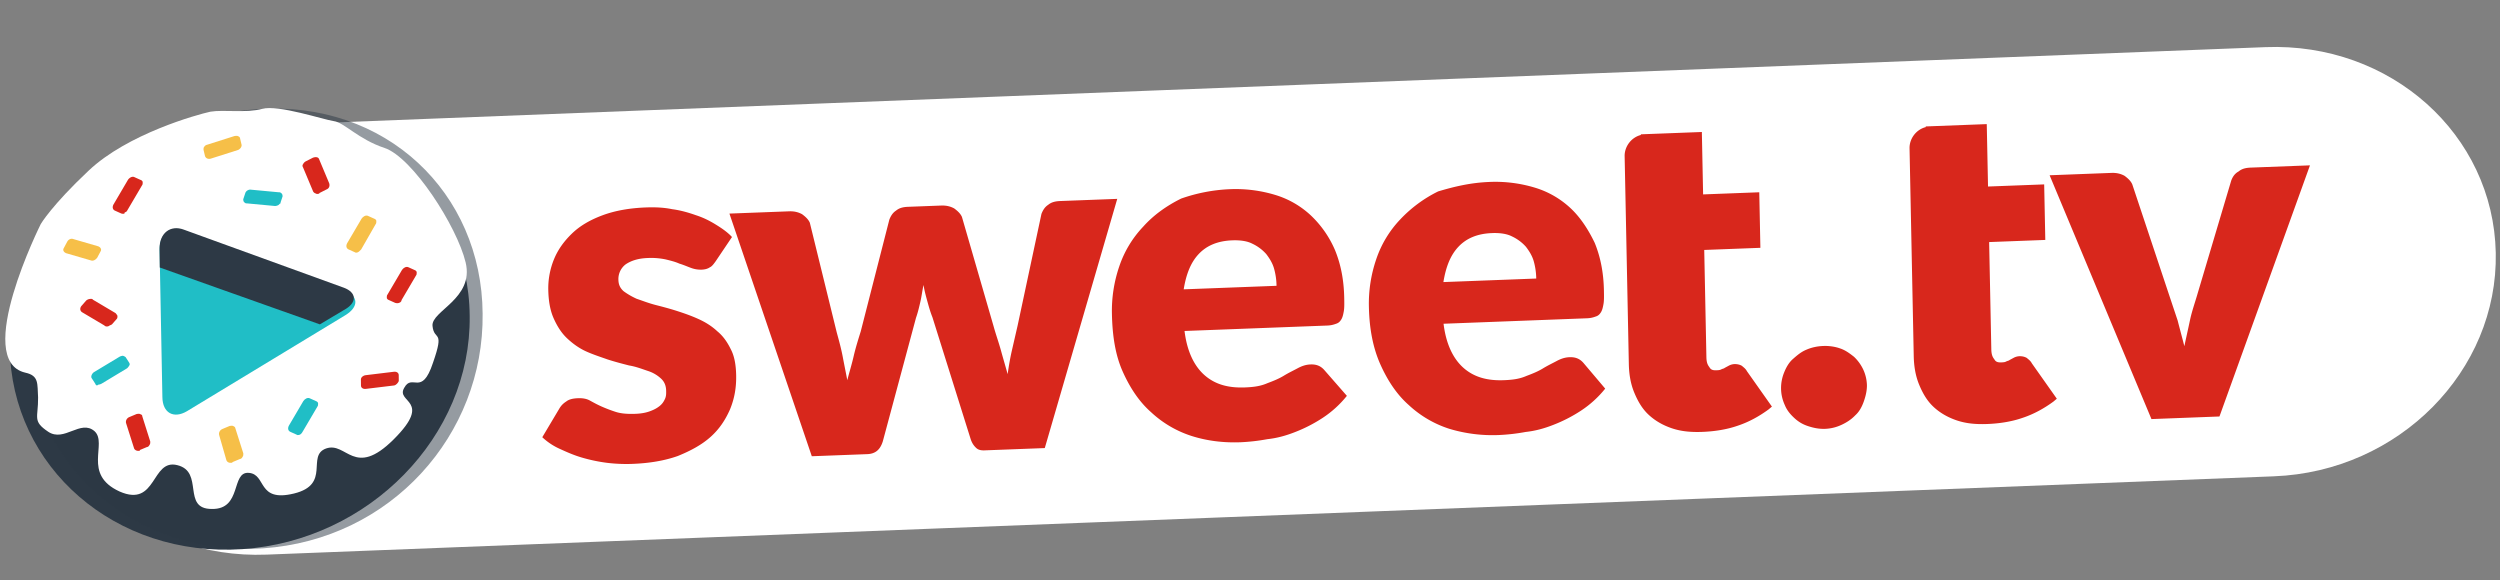 <svg width="280" height="65" fill="none" xmlns="http://www.w3.org/2000/svg"><rect width="100%" height="100%" fill="#808080" stroke="none"/><path d="m254.688 53.347-224.824 8.77C15.87 62.663 4.341 52.358 4.08 39.071 3.817 25.783 14.923 14.595 28.917 14.05l224.824-8.77c13.994-.547 25.524 9.758 25.785 23.046.261 13.215-10.844 24.475-24.838 25.02Z" fill="#fff"/><path d="M80.184 29.22c-.225.315-.45.63-.68.716-.229.162-.536.25-.922.265a3.092 3.092 0 0 1-1.162-.186c-.389-.138-.856-.35-1.322-.486-.468-.212-1.011-.345-1.554-.477a7.978 7.978 0 0 0-2.011-.154c-1.08.041-1.847.3-2.457.707a2.07 2.07 0 0 0-.815 1.717c.011.536.173.913.567 1.281.392.292.86.58 1.484.864.622.206 1.323.486 2.099.686.776.2 1.552.4 2.407.675.855.274 1.633.55 2.412.904.78.354 1.483.787 2.113 1.376.628.513 1.105 1.184 1.507 2.012.401.751.576 1.741.599 2.89.028 1.378-.18 2.612-.695 3.858-.517 1.17-1.19 2.192-2.177 3.072-.986.88-2.208 1.54-3.663 2.132-1.457.516-3.15.81-5.08.883-.925.036-1.93-.003-2.859-.12a18.183 18.183 0 0 1-2.791-.584c-.932-.271-1.712-.625-2.49-.978a7.093 7.093 0 0 1-1.958-1.305l1.868-3.137c.224-.392.45-.63.831-.875.304-.241.766-.336 1.306-.356.463-.018.927.041 1.318.256.39.215.78.43 1.248.642a16.51 16.51 0 0 0 1.635.628c.621.206 1.395.254 2.243.221.618-.023 1.156-.12 1.616-.291.46-.171.765-.336 1.07-.577.303-.242.453-.477.601-.79.148-.312.142-.618.136-.925-.01-.536-.174-.99-.568-1.358a3.894 3.894 0 0 0-1.484-.863c-.622-.206-1.323-.486-2.097-.61-.777-.2-1.553-.4-2.408-.675-.778-.276-1.632-.55-2.412-.904-.779-.353-1.484-.863-2.114-1.452-.63-.59-1.108-1.338-1.512-2.242-.404-.904-.58-1.97-.605-3.196a8.59 8.59 0 0 1 .627-3.396c.441-1.09 1.117-2.035 2.026-2.913.909-.878 2.054-1.534 3.433-2.047 1.38-.512 2.996-.804 4.848-.874 1.003-.038 2.007 0 2.938.195.929.118 1.86.389 2.639.666.855.274 1.557.63 2.26 1.063.704.433 1.33.87 1.804 1.388l-1.8 2.674Zm1.511-5.299 6.676-.253c.614-.023 1.078.111 1.466.325.39.289.703.581.864.955l3.013 12.28c.248.903.497 1.806.669 2.712.172.906.342 1.736.514 2.642.213-.844.502-1.768.713-2.688.212-.92.5-1.844.79-2.768l3.203-12.516c.146-.386.368-.774.748-1.017.377-.318.836-.412 1.373-.432l3.684-.14c.614-.023 1.077.111 1.466.325.389.289.703.581.864.955l3.549 12.26c.249.903.574 1.803.823 2.706s.496 1.73.744 2.634c.135-.918.272-1.76.484-2.68l.635-2.762 2.667-12.496c.146-.385.368-.774.747-1.017.378-.318.837-.411 1.374-.432l6.37-.242-8.116 27.911-6.753.257c-.384.014-.693-.05-.927-.27-.235-.219-.472-.514-.636-1.04l-4.268-13.601c-.242-.6-.408-1.201-.574-1.803-.165-.602-.331-1.204-.42-1.81-.141.614-.206 1.225-.347 1.839-.141.613-.283 1.227-.5 1.844l-3.715 13.828c-.289.923-.817 1.4-1.738 1.435l-6.216.236-9.226-27.177Zm56.049-2.731a15.28 15.28 0 0 1 5.1.647 10.116 10.116 0 0 1 3.978 2.297 11.676 11.676 0 0 1 2.698 3.877c.649 1.582.992 3.329 1.032 5.317.013.611.023 1.147-.046 1.532s-.14.694-.289.93c-.15.235-.301.393-.607.481a2.93 2.93 0 0 1-.922.189l-16.02.61c.277 2.285 1.081 3.937 2.258 4.964 1.177 1.026 2.649 1.43 4.498 1.359 1.001-.038 1.77-.144 2.534-.48.689-.255 1.3-.508 1.833-.834.533-.327 1.068-.576 1.525-.823.458-.247.917-.418 1.456-.438.693-.027 1.16.185 1.554.63l2.525 2.887a11.727 11.727 0 0 1-2.725 2.476 16.478 16.478 0 0 1-3.052 1.57c-1.07.424-2.067.691-3.144.809a21.58 21.58 0 0 1-2.999.343c-1.926.074-3.78-.162-5.487-.709a12.056 12.056 0 0 1-4.524-2.659c-1.334-1.173-2.368-2.741-3.175-4.547-.807-1.806-1.158-3.935-1.209-6.458a15.36 15.36 0 0 1 .818-5.311 12.03 12.03 0 0 1 2.685-4.464c1.131-1.267 2.574-2.317 4.253-3.146a18.833 18.833 0 0 1 5.452-1.05Zm.269 5.728c-1.617.062-2.84.568-3.746 1.52-.906.953-1.419 2.274-1.693 3.967l10.398-.395a7.576 7.576 0 0 0-.27-1.903c-.166-.606-.485-1.13-.881-1.65a4.806 4.806 0 0 0-1.565-1.165c-.545-.285-1.318-.409-2.243-.374Zm28.818-6.541a15.28 15.28 0 0 1 5.1.648 10.112 10.112 0 0 1 3.977 2.297c1.1 1.029 1.975 2.373 2.699 3.876.648 1.582.992 3.328 1.032 5.316.012.612.023 1.147-.047 1.532-.069.386-.14.694-.289.93-.15.235-.301.394-.607.482a2.94 2.94 0 0 1-.921.188l-16.097.613c.278 2.285 1.082 3.937 2.258 4.964 1.177 1.026 2.65 1.429 4.498 1.359 1.001-.038 1.77-.144 2.534-.48.688-.255 1.3-.508 1.833-.834.533-.327 1.067-.577 1.525-.824.457-.247.916-.417 1.455-.438.694-.026 1.16.186 1.555.63l2.447 2.89a11.723 11.723 0 0 1-2.725 2.476 16.507 16.507 0 0 1-3.051 1.57c-1.071.424-2.067.691-3.144.809a21.597 21.597 0 0 1-2.999.343 16.752 16.752 0 0 1-5.564-.706 12.064 12.064 0 0 1-4.524-2.659c-1.333-1.173-2.367-2.74-3.174-4.546-.807-1.806-1.235-3.932-1.286-6.455a15.358 15.358 0 0 1 .818-5.31 12.03 12.03 0 0 1 2.685-4.464 14.798 14.798 0 0 1 4.253-3.146c1.762-.526 3.603-.979 5.759-1.06Zm.27 5.729c-1.618.061-2.841.567-3.747 1.52-.905.952-1.418 2.272-1.693 3.966l10.398-.396a7.576 7.576 0 0 0-.27-1.902c-.166-.606-.485-1.13-.881-1.65a4.804 4.804 0 0 0-1.565-1.165c-.545-.285-1.318-.409-2.242-.373Zm41.574 15.264a4.77 4.77 0 0 0-1.03-1.413c-.469-.365-.938-.729-1.558-.935-1.164-.414-2.625-.358-3.77.144-.611.252-1.065.652-1.519 1.051-.454.4-.751.946-.971 1.49a4.652 4.652 0 0 0-.348 1.848c.014.687.18 1.292.422 1.818.243.603.637 1.046 1.029 1.414.471.44.939.728 1.559.934.62.206 1.239.335 1.931.309a4.738 4.738 0 0 0 1.839-.452c.534-.25 1.066-.576 1.519-1.052.453-.4.75-.946.969-1.566.218-.62.36-1.237.348-1.848a4.475 4.475 0 0 0-.42-1.742Zm39.903 5.276-7.616.29-11.406-27.307 6.924-.264c.616-.023 1.08.112 1.469.326.391.291.705.585.867.96l4.097 12.302.983 2.943c.251.984.5 1.892.751 2.876.211-1.002.423-1.927.634-2.929.211-1.001.576-2.009.863-3.013l3.751-12.6c.146-.388.369-.778.826-1.025.378-.32.839-.414 1.377-.434l6.617-.252-10.137 28.127Zm-52.923-5.075c-.161-.301-.398-.446-.556-.593-.236-.145-.548-.21-.859-.199a1.497 1.497 0 0 0-.618.178l-.461.248c-.076.08-.231.085-.385.168s-.309.089-.542.098c-.388.014-.623-.054-.784-.355-.239-.298-.323-.603-.334-1.14l-.242-11.982 6.289-.239-.125-6.221-6.29.239-.141-6.99-6.832.26.001.076c-1.082.272-1.838 1.3-1.817 2.375l.47 23.272c.023 1.153.2 2.222.609 3.206.408.983.891 1.81 1.604 2.475.713.665 1.578 1.17 2.595 1.516 1.017.346 2.107.458 3.427.408 1.32-.05 2.714-.257 3.949-.688 1.312-.434 2.464-1.093 3.46-1.822l.382-.322-2.8-3.968Zm31.91-.882c-.161-.302-.397-.447-.556-.594-.236-.145-.548-.21-.859-.198a1.502 1.502 0 0 0-.618.177l-.461.248c-.076.08-.231.086-.385.168-.154.083-.309.089-.542.098-.388.014-.623-.053-.784-.355-.239-.298-.323-.602-.334-1.14l-.242-11.982 6.289-.239-.125-6.22-6.289.238-.142-6.99-6.832.26.001.076c-1.082.272-1.838 1.3-1.817 2.375l.47 23.273c.024 1.152.201 2.221.609 3.205s.891 1.81 1.604 2.476c.713.664 1.578 1.17 2.595 1.515 1.017.346 2.107.458 3.427.408 1.32-.05 2.714-.256 3.949-.688 1.312-.434 2.464-1.092 3.46-1.822l.382-.322-2.8-3.967Z" fill="#D8271C"/><path d="M26.55 12.793c-14.2.964-25.626 12.63-25.46 26.104.166 13.473 11.86 23.57 26.057 22.606 14.197-.964 25.623-12.631 25.458-26.104-.088-13.479-11.782-23.576-26.057-22.606Zm9.52 22.84L22.272 43.83c-1.157.672-2.096.069-2.113-1.338l-.32-13.315c-.016-1.406.905-2.21 2.077-1.696l14.05 6.01c1.17.513 1.26 1.47.104 2.142Z" fill="#2D3945"/><path opacity=".5" d="M28.84 12.22c-14.358.975-25.864 12.806-25.697 26.364.166 13.559 11.943 23.807 26.3 22.832 14.358-.975 24.778-12.732 24.611-26.29-.089-13.564-10.857-23.881-25.214-22.906Zm9.604 23.076-13.88 8.21c-1.157.672-2.097.068-2.192-1.334l-.32-13.4c-.017-1.407.905-2.212 2.076-1.698l14.212 6.079c1.171.514 1.26 1.471.104 2.143Z" fill="#2D3945"/><path d="M52.152 29.393c-.98-4.067-5.96-11.774-9.075-12.818-2.958-.98-4.532-2.867-5.697-3.01-1.088-.147-6.226-1.865-8.004-1.376-1.777.49-4.34.073-5.811.32-1.47.32-9.274 2.473-13.643 6.607-4.139 3.897-5.354 5.972-5.354 5.972s-7.643 15.28-1.733 16.65c1.555.338 1.333 1.239 1.43 2.782.028 2.286-.666 2.628 1.133 3.835 1.798 1.207 3.626-1.427 5.194-.057 1.49 1.375-1.414 4.82 2.797 6.748 4.21 1.856 3.521-3.707 6.477-2.948 3.033.754.448 4.915 3.86 4.905 3.412.064 2.119-4.203 4.137-4.044 2.018.158.894 3.334 5.068 2.313 4.175-1.02 1.344-4.224 3.583-5.04 2.316-.82 3.143 3.404 7.585-1.03 4.443-4.434.183-4.072 1.17-5.762.91-1.686 1.952 1.048 3.222-2.802 1.348-3.855.126-2.37-.05-4.13-.177-1.685 4.691-3.048 3.71-7.115Z" fill="#fff"/><path d="m44.13 43.173-3.158.382c-.308.037-.54-.119-.544-.365l-.007-.675c-.002-.246.227-.458.535-.495l3.157-.383c.308-.037.54.12.544.365l.007.676c-.075.193-.303.467-.535.495Zm.452-9.221c-.079.01-.157.022-.314-.026l-.709-.319c-.157-.047-.237-.176-.237-.247-.002-.14-.003-.28.075-.362l1.625-2.762c.154-.234.467-.419.703-.313l.709.32c.157.047.236.177.237.247.001.14.002.28-.075.362l-1.625 2.762c.002.21-.232.315-.39.338Z" fill="#D8271C"/><path d="M39.982 28.289c-.079.011-.157.023-.236-.036l-.71-.32c-.236-.107-.316-.377-.162-.68l1.625-2.767c.155-.233.468-.42.704-.313l.71.32c.157.048.236.177.237.247.001.141.002.282-.076.363L40.45 27.94c-.156.163-.312.326-.468.349Z" fill="#F6BF48"/><path d="M35.621 21.713c-.079.011-.157.023-.237-.037a.486.486 0 0 1-.317-.239l-1.125-2.684c-.08-.13-.081-.273-.003-.356a.717.717 0 0 1 .313-.33l.785-.399c.315-.117.63-.092.711.181l1.125 2.685c.082.273.005.569-.31.686l-.785.399c0 .07-.078.082-.157.094Z" fill="#D8271C"/><path d="m31.348 22.81-.154.149a.884.884 0 0 1-.385.114l-3.175-.296c-.154.02-.233-.099-.31-.153a.55.55 0 0 1-.08-.31l.224-.672c.075-.266.383-.434.615-.4l3.174.296c.155-.02.233.098.311.152.079.118.08.247.08.31l-.224.672c0 .064 0 .128-.076.138Z" fill="#20BEC6"/><path d="M23.503 17.787c-.232.03-.465-.069-.545-.316l-.162-.689c-.001-.128-.002-.257.074-.332a.49.49 0 0 1 .307-.233l3.085-.981c.154-.02.309-.04.387.014.155.044.233.163.234.227l.162.689c.08.247-.15.535-.38.63l-3.085.98-.077.01Z" fill="#F6BF48"/><path d="M33.458 48.719c-.079.011-.157.022-.236-.037l-.71-.32c-.235-.106-.316-.376-.162-.68l1.626-2.766c.155-.234.467-.42.703-.313l.71.32c.157.048.236.177.237.247.001.14.002.281-.075.363L33.925 48.3c-.154.303-.31.396-.467.419Z" fill="#20BEC6"/><path d="m10.185 29.168-2.801-.816c-.234-.102-.392-.346-.238-.566l.38-.715c.153-.286.463-.394.696-.293l2.802.816c.233.1.39.345.238.565l-.381.715c-.154.22-.462.395-.696.294Z" fill="#F6BF48"/><path d="M10.84 43.175c-.078-.056-.156-.112-.156-.179l-.394-.613c-.157-.178-.005-.533.226-.697l2.856-1.722c.155-.088.31-.11.387-.12a.914.914 0 0 1 .312.158l.394.613c.08.123.08.256.003.333-.076.144-.153.22-.23.298l-2.856 1.722c-.154.087-.31.109-.387.12-.077.076-.154.087-.154.087Z" fill="#20BEC6"/><path d="M13.891 23.934c-.078.011-.156.023-.314-.025l-.709-.32c-.236-.106-.317-.376-.162-.68l1.625-2.767c.155-.233.467-.419.704-.312l.709.32c.157.047.237.176.237.247.001.14.002.28-.075.362l-1.626 2.767c-.077.152-.155.234-.311.256 0 .14-.078.152-.078.152ZM12.308 36.43c-.154.157-.465.2-.623.018l-2.504-1.485c-.236-.17-.238-.442-.084-.667l.539-.618a.736.736 0 0 1 .388-.19c.155-.021.31-.043.39.082l2.504 1.484c.079.057.158.182.237.307 0 .136.002.271-.075.35l-.54.618c-.154.09-.154.09-.232.1Zm3.264 14.06c-.237.035-.476-.074-.556-.277l-.892-2.811c-.081-.275.075-.585.39-.703l.788-.33c.158-.023.316-.046.396.014.159.049.238.109.24.252l.89 2.811c.002.143.003.287-.075.37-.078.155-.157.238-.315.26l-.788.331c.08.06 0 .072-.079.083Z" fill="#D8271C"/><path d="M25.916 51.837c-.237.035-.475-.074-.555-.277l-.813-2.823c-.081-.275.075-.584.39-.702l.788-.33c.158-.023.316-.046.396.014.158.048.238.18.239.252l.892 2.81c0 .144.002.287-.077.37-.077.155-.156.238-.314.261l-.788.33c-.079.084-.079.084-.158.096Z" fill="#F6BF48"/><path d="m38.649 32.582-18.07-6.789c-1.486-.567-2.724.418-2.706 2.21l.314 16.468c.017 1.792 1.27 2.455 2.743 1.59l17.745-10.755c1.55-.946 1.46-2.156-.026-2.724Z" fill="#20BEC6"/><path d="M38.493 32.217 20.56 25.71c-1.476-.544-2.704.402-2.687 2.12l.022 2.131 17.933 6.368 2.615-1.563c1.616-.845 1.527-2.006.051-2.55Z" fill="#2D3945"/></svg>